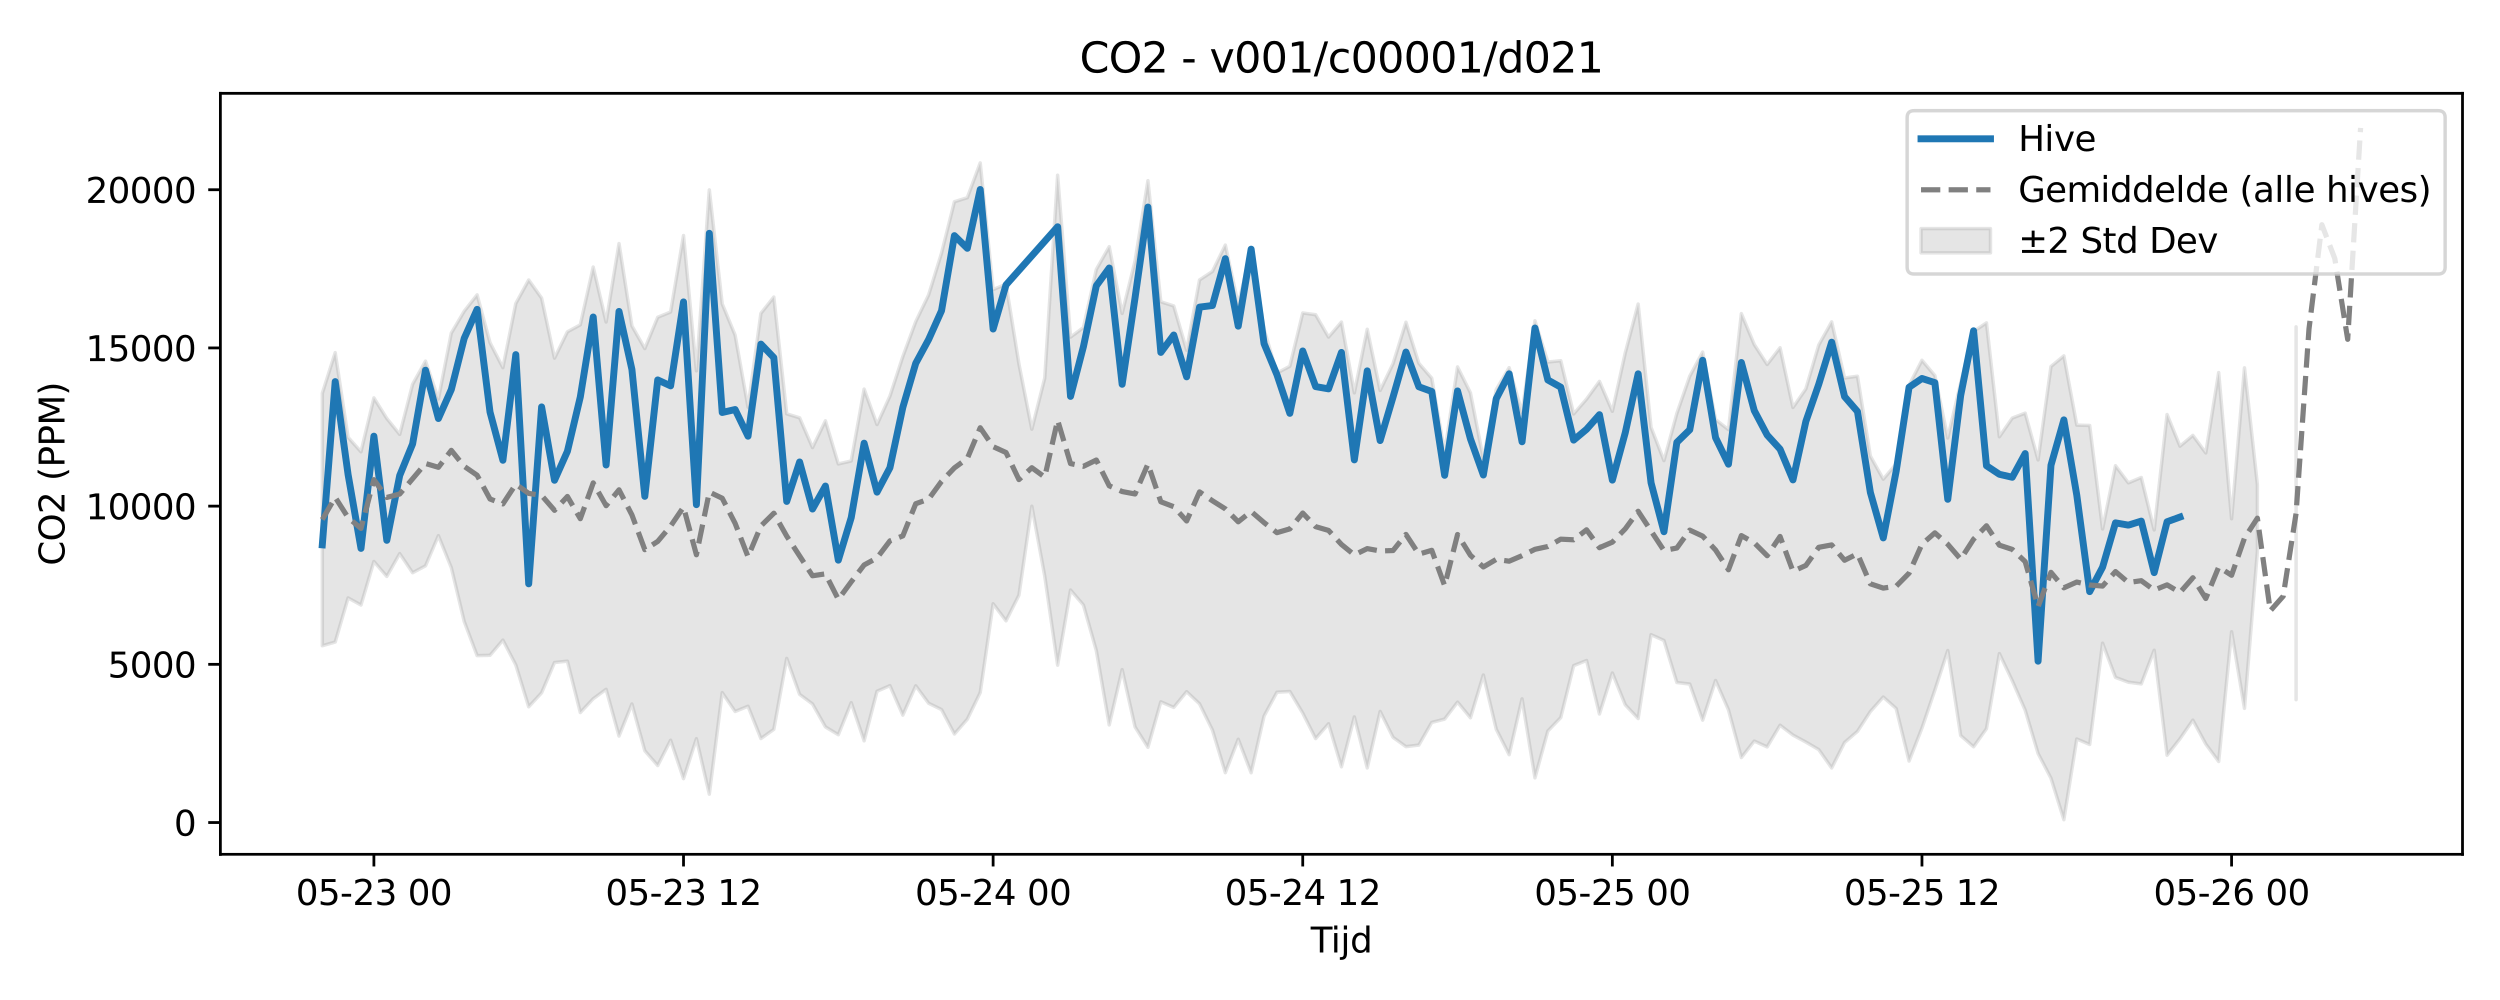 <?xml version="1.0" encoding="utf-8" standalone="no"?>
<!DOCTYPE svg PUBLIC "-//W3C//DTD SVG 1.1//EN"
  "http://www.w3.org/Graphics/SVG/1.1/DTD/svg11.dtd">
<svg xmlns:xlink="http://www.w3.org/1999/xlink" width="720pt" height="288pt" viewBox="0 0 720 288" xmlns="http://www.w3.org/2000/svg" version="1.1">
 <defs>
  <style type="text/css">*{stroke-linejoin: round; stroke-linecap: butt}</style>
 </defs>
 <g id="figure_1">
  <g id="patch_1">
   <path d="M 0 288 
L 720 288 
L 720 0 
L 0 0 
z
" style="fill: #ffffff"/>
  </g>
  <g id="axes_1">
   <g id="patch_2">
    <path d="M 63.47 246.04 
L 709.2 246.04 
L 709.2 26.88 
L 63.47 26.88 
z
" style="fill: #ffffff"/>
   </g>
   <g id="FillBetweenPolyCollection_1">
    <path d="M 92.821 113.284 
L 92.821 185.976 
L 96.537 184.907 
L 100.252 172.205 
L 103.967 174.251 
L 107.683 161.702 
L 111.398 166.018 
L 115.114 159.442 
L 118.829 164.951 
L 122.544 162.964 
L 126.26 154.268 
L 129.975 163.47 
L 133.69 178.973 
L 137.406 188.824 
L 141.121 188.732 
L 144.836 184.352 
L 148.552 191.498 
L 152.267 203.563 
L 155.983 199.53 
L 159.698 190.81 
L 163.413 190.412 
L 167.129 205.219 
L 170.844 201.252 
L 174.559 198.523 
L 178.275 211.991 
L 181.99 202.742 
L 185.705 216.217 
L 189.421 220.481 
L 193.136 213.177 
L 196.852 224.256 
L 200.567 212.742 
L 204.282 228.734 
L 207.998 199.477 
L 211.713 204.918 
L 215.428 203.395 
L 219.144 212.713 
L 222.859 210.065 
L 226.574 189.626 
L 230.29 199.987 
L 234.005 202.749 
L 237.721 209.352 
L 241.436 211.607 
L 245.151 202.367 
L 248.867 213.362 
L 252.582 199.093 
L 256.297 197.468 
L 260.013 205.966 
L 263.728 197.508 
L 267.443 202.546 
L 271.159 204.354 
L 274.874 211.397 
L 278.589 207.13 
L 282.305 199.468 
L 286.02 173.882 
L 289.736 178.801 
L 293.451 171.424 
L 297.166 145.786 
L 300.882 165.916 
L 304.597 191.576 
L 308.312 169.925 
L 312.028 174.256 
L 315.743 187.385 
L 319.458 208.782 
L 323.174 192.857 
L 326.889 209.338 
L 330.605 215.237 
L 334.32 202.114 
L 338.035 203.742 
L 341.751 199.207 
L 345.466 202.705 
L 349.181 210.257 
L 352.897 222.533 
L 356.612 212.896 
L 360.327 222.561 
L 364.043 206.239 
L 367.758 199.361 
L 371.474 199.16 
L 375.189 205.376 
L 378.904 212.719 
L 382.62 208.446 
L 386.335 220.847 
L 390.05 206.468 
L 393.766 221.174 
L 397.481 204.895 
L 401.196 212.358 
L 404.912 215.039 
L 408.627 214.578 
L 412.343 208.056 
L 416.058 207.105 
L 419.773 202.214 
L 423.489 206.723 
L 427.204 194.4 
L 430.919 210.015 
L 434.635 217.365 
L 438.35 201.261 
L 442.065 224.028 
L 445.781 210.534 
L 449.496 206.665 
L 453.212 191.703 
L 456.927 190.224 
L 460.642 205.636 
L 464.358 193.817 
L 468.073 202.981 
L 471.788 206.941 
L 475.504 182.783 
L 479.219 184.46 
L 482.934 196.57 
L 486.65 197.004 
L 490.365 207.41 
L 494.081 195.984 
L 497.796 204.434 
L 501.511 218.181 
L 505.227 213.436 
L 508.942 215.112 
L 512.657 208.865 
L 516.373 211.705 
L 520.088 213.713 
L 523.803 215.893 
L 527.519 221.18 
L 531.234 213.845 
L 534.949 210.642 
L 538.665 204.936 
L 542.38 200.749 
L 546.096 204.055 
L 549.811 219.187 
L 553.526 209.677 
L 557.242 198.749 
L 560.957 187.356 
L 564.672 211.833 
L 568.388 215.084 
L 572.103 209.865 
L 575.818 188.226 
L 579.534 196.047 
L 583.249 204.52 
L 586.965 216.99 
L 590.68 224.127 
L 594.395 236.078 
L 598.111 212.822 
L 601.826 214.42 
L 605.541 185.226 
L 609.257 195.096 
L 612.972 196.479 
L 616.687 196.967 
L 620.403 187.269 
L 624.118 217.504 
L 627.834 212.767 
L 631.549 207.404 
L 635.264 214.291 
L 638.98 219.317 
L 642.695 181.942 
L 646.41 204.012 
L 650.126 158.923 
L 650.126 139.551 
L 650.126 139.551 
L 646.41 105.922 
L 642.695 149.408 
L 638.98 107.292 
L 635.264 130.444 
L 631.549 125.386 
L 627.834 128.507 
L 624.118 119.377 
L 620.403 152.631 
L 616.687 137.509 
L 612.972 139.066 
L 609.257 134.127 
L 605.541 152.35 
L 601.826 122.53 
L 598.111 122.434 
L 594.395 102.494 
L 590.68 105.553 
L 586.965 132.459 
L 583.249 118.977 
L 579.534 120.407 
L 575.818 125.789 
L 572.103 92.98 
L 568.388 95.488 
L 564.672 110.265 
L 560.957 126.141 
L 557.242 108.172 
L 553.526 103.753 
L 549.811 110.964 
L 546.096 133.609 
L 542.38 137.999 
L 538.665 131.339 
L 534.949 108.343 
L 531.234 108.864 
L 527.519 92.689 
L 523.803 99.359 
L 520.088 111.991 
L 516.373 117.36 
L 512.657 100.143 
L 508.942 104.976 
L 505.227 99.224 
L 501.511 90.315 
L 497.796 123.754 
L 494.081 120.813 
L 490.365 101.396 
L 486.65 108.342 
L 482.934 119.082 
L 479.219 132.656 
L 475.504 123.068 
L 471.788 87.559 
L 468.073 101.635 
L 464.358 118.462 
L 460.642 109.841 
L 456.927 114.942 
L 453.212 119.218 
L 449.496 103.893 
L 445.781 104.26 
L 442.065 92.372 
L 438.35 118.801 
L 434.635 105.886 
L 430.919 112.185 
L 427.204 132.169 
L 423.489 113.144 
L 419.773 105.667 
L 416.058 130.242 
L 412.343 108.925 
L 408.627 104.621 
L 404.912 92.794 
L 401.196 104.753 
L 397.481 112.461 
L 393.766 94.824 
L 390.05 113.147 
L 386.335 92.745 
L 382.62 97.081 
L 378.904 90.638 
L 375.189 90.133 
L 371.474 105.472 
L 367.758 107.461 
L 364.043 94.774 
L 360.327 72.054 
L 356.612 87.658 
L 352.897 70.576 
L 349.181 78.18 
L 345.466 80.621 
L 341.751 100.868 
L 338.035 88.11 
L 334.32 86.909 
L 330.605 52.026 
L 326.889 75.198 
L 323.174 90.264 
L 319.458 71.038 
L 315.743 77.591 
L 312.028 94.332 
L 308.312 97.093 
L 304.597 50.459 
L 300.882 108.895 
L 297.166 123.618 
L 293.451 104.812 
L 289.736 81.849 
L 286.02 83.392 
L 282.305 46.918 
L 278.589 56.937 
L 274.874 58.093 
L 271.159 72.923 
L 267.443 84.931 
L 263.728 92.648 
L 260.013 102.707 
L 256.297 114.088 
L 252.582 122.276 
L 248.867 112.05 
L 245.151 132.762 
L 241.436 133.619 
L 237.721 121.189 
L 234.005 128.895 
L 230.29 120.33 
L 226.574 119.189 
L 222.859 85.55 
L 219.144 90.235 
L 215.428 117.279 
L 211.713 96.515 
L 207.998 87.508 
L 204.282 54.677 
L 200.567 106.804 
L 196.852 67.823 
L 193.136 89.856 
L 189.421 91.372 
L 185.705 100.394 
L 181.99 93.85 
L 178.275 70.138 
L 174.559 92.751 
L 170.844 76.898 
L 167.129 93.55 
L 163.413 95.564 
L 159.698 103.144 
L 155.983 85.85 
L 152.267 80.634 
L 148.552 87.409 
L 144.836 105.894 
L 141.121 98.69 
L 137.406 84.911 
L 133.69 89.641 
L 129.975 95.93 
L 126.26 114.899 
L 122.544 104.003 
L 118.829 110.671 
L 115.114 125.111 
L 111.398 120.511 
L 107.683 114.585 
L 103.967 130.115 
L 100.252 125.944 
L 96.537 101.548 
L 92.821 113.284 
z
" clip-path="url(#pb408923d01)" style="fill: #808080; fill-opacity: 0.2; stroke: #808080; stroke-opacity: 0.2"/>
    <path d="M 661.272 94.123 
L 661.272 201.513 
L 661.272 94.123 
L 661.272 94.123 
z
" clip-path="url(#pb408923d01)" style="fill: #808080; fill-opacity: 0.2; stroke: #808080; stroke-opacity: 0.2"/>
   </g>
   <g id="matplotlib.axis_1">
    <g id="xtick_1">
     <g id="line2d_1">
      <defs>
       <path id="m7afc6280f4" d="M 0 0 
L 0 3.5 
" style="stroke: #000000; stroke-width: 0.8"/>
      </defs>
      <g>
       <use xlink:href="#m7afc6280f4" x="107.683" y="246.04" style="stroke: #000000; stroke-width: 0.8"/>
      </g>
     </g>
     <g id="text_1">
      <!-- 05-23 00 -->
      <g transform="translate(85.202 260.638) scale(0.1 -0.1)">
       <defs>
        <path id="DejaVuSans-30" d="M 2034 4250 
Q 1547 4250 1301 3770 
Q 1056 3291 1056 2328 
Q 1056 1369 1301 889 
Q 1547 409 2034 409 
Q 2525 409 2770 889 
Q 3016 1369 3016 2328 
Q 3016 3291 2770 3770 
Q 2525 4250 2034 4250 
z
M 2034 4750 
Q 2819 4750 3233 4129 
Q 3647 3509 3647 2328 
Q 3647 1150 3233 529 
Q 2819 -91 2034 -91 
Q 1250 -91 836 529 
Q 422 1150 422 2328 
Q 422 3509 836 4129 
Q 1250 4750 2034 4750 
z
" transform="scale(0.016)"/>
        <path id="DejaVuSans-35" d="M 691 4666 
L 3169 4666 
L 3169 4134 
L 1269 4134 
L 1269 2991 
Q 1406 3038 1543 3061 
Q 1681 3084 1819 3084 
Q 2600 3084 3056 2656 
Q 3513 2228 3513 1497 
Q 3513 744 3044 326 
Q 2575 -91 1722 -91 
Q 1428 -91 1123 -41 
Q 819 9 494 109 
L 494 744 
Q 775 591 1075 516 
Q 1375 441 1709 441 
Q 2250 441 2565 725 
Q 2881 1009 2881 1497 
Q 2881 1984 2565 2268 
Q 2250 2553 1709 2553 
Q 1456 2553 1204 2497 
Q 953 2441 691 2322 
L 691 4666 
z
" transform="scale(0.016)"/>
        <path id="DejaVuSans-2d" d="M 313 2009 
L 1997 2009 
L 1997 1497 
L 313 1497 
L 313 2009 
z
" transform="scale(0.016)"/>
        <path id="DejaVuSans-32" d="M 1228 531 
L 3431 531 
L 3431 0 
L 469 0 
L 469 531 
Q 828 903 1448 1529 
Q 2069 2156 2228 2338 
Q 2531 2678 2651 2914 
Q 2772 3150 2772 3378 
Q 2772 3750 2511 3984 
Q 2250 4219 1831 4219 
Q 1534 4219 1204 4116 
Q 875 4013 500 3803 
L 500 4441 
Q 881 4594 1212 4672 
Q 1544 4750 1819 4750 
Q 2544 4750 2975 4387 
Q 3406 4025 3406 3419 
Q 3406 3131 3298 2873 
Q 3191 2616 2906 2266 
Q 2828 2175 2409 1742 
Q 1991 1309 1228 531 
z
" transform="scale(0.016)"/>
        <path id="DejaVuSans-33" d="M 2597 2516 
Q 3050 2419 3304 2112 
Q 3559 1806 3559 1356 
Q 3559 666 3084 287 
Q 2609 -91 1734 -91 
Q 1441 -91 1130 -33 
Q 819 25 488 141 
L 488 750 
Q 750 597 1062 519 
Q 1375 441 1716 441 
Q 2309 441 2620 675 
Q 2931 909 2931 1356 
Q 2931 1769 2642 2001 
Q 2353 2234 1838 2234 
L 1294 2234 
L 1294 2753 
L 1863 2753 
Q 2328 2753 2575 2939 
Q 2822 3125 2822 3475 
Q 2822 3834 2567 4026 
Q 2313 4219 1838 4219 
Q 1578 4219 1281 4162 
Q 984 4106 628 3988 
L 628 4550 
Q 988 4650 1302 4700 
Q 1616 4750 1894 4750 
Q 2613 4750 3031 4423 
Q 3450 4097 3450 3541 
Q 3450 3153 3228 2886 
Q 3006 2619 2597 2516 
z
" transform="scale(0.016)"/>
        <path id="DejaVuSans-20" transform="scale(0.016)"/>
       </defs>
       <use xlink:href="#DejaVuSans-30"/>
       <use xlink:href="#DejaVuSans-35" transform="translate(63.623 0)"/>
       <use xlink:href="#DejaVuSans-2d" transform="translate(127.246 0)"/>
       <use xlink:href="#DejaVuSans-32" transform="translate(163.33 0)"/>
       <use xlink:href="#DejaVuSans-33" transform="translate(226.953 0)"/>
       <use xlink:href="#DejaVuSans-20" transform="translate(290.576 0)"/>
       <use xlink:href="#DejaVuSans-30" transform="translate(322.363 0)"/>
       <use xlink:href="#DejaVuSans-30" transform="translate(385.986 0)"/>
      </g>
     </g>
    </g>
    <g id="xtick_2">
     <g id="line2d_2">
      <g>
       <use xlink:href="#m7afc6280f4" x="196.852" y="246.04" style="stroke: #000000; stroke-width: 0.8"/>
      </g>
     </g>
     <g id="text_2">
      <!-- 05-23 12 -->
      <g transform="translate(174.371 260.638) scale(0.1 -0.1)">
       <defs>
        <path id="DejaVuSans-31" d="M 794 531 
L 1825 531 
L 1825 4091 
L 703 3866 
L 703 4441 
L 1819 4666 
L 2450 4666 
L 2450 531 
L 3481 531 
L 3481 0 
L 794 0 
L 794 531 
z
" transform="scale(0.016)"/>
       </defs>
       <use xlink:href="#DejaVuSans-30"/>
       <use xlink:href="#DejaVuSans-35" transform="translate(63.623 0)"/>
       <use xlink:href="#DejaVuSans-2d" transform="translate(127.246 0)"/>
       <use xlink:href="#DejaVuSans-32" transform="translate(163.33 0)"/>
       <use xlink:href="#DejaVuSans-33" transform="translate(226.953 0)"/>
       <use xlink:href="#DejaVuSans-20" transform="translate(290.576 0)"/>
       <use xlink:href="#DejaVuSans-31" transform="translate(322.363 0)"/>
       <use xlink:href="#DejaVuSans-32" transform="translate(385.986 0)"/>
      </g>
     </g>
    </g>
    <g id="xtick_3">
     <g id="line2d_3">
      <g>
       <use xlink:href="#m7afc6280f4" x="286.02" y="246.04" style="stroke: #000000; stroke-width: 0.8"/>
      </g>
     </g>
     <g id="text_3">
      <!-- 05-24 00 -->
      <g transform="translate(263.54 260.638) scale(0.1 -0.1)">
       <defs>
        <path id="DejaVuSans-34" d="M 2419 4116 
L 825 1625 
L 2419 1625 
L 2419 4116 
z
M 2253 4666 
L 3047 4666 
L 3047 1625 
L 3713 1625 
L 3713 1100 
L 3047 1100 
L 3047 0 
L 2419 0 
L 2419 1100 
L 313 1100 
L 313 1709 
L 2253 4666 
z
" transform="scale(0.016)"/>
       </defs>
       <use xlink:href="#DejaVuSans-30"/>
       <use xlink:href="#DejaVuSans-35" transform="translate(63.623 0)"/>
       <use xlink:href="#DejaVuSans-2d" transform="translate(127.246 0)"/>
       <use xlink:href="#DejaVuSans-32" transform="translate(163.33 0)"/>
       <use xlink:href="#DejaVuSans-34" transform="translate(226.953 0)"/>
       <use xlink:href="#DejaVuSans-20" transform="translate(290.576 0)"/>
       <use xlink:href="#DejaVuSans-30" transform="translate(322.363 0)"/>
       <use xlink:href="#DejaVuSans-30" transform="translate(385.986 0)"/>
      </g>
     </g>
    </g>
    <g id="xtick_4">
     <g id="line2d_4">
      <g>
       <use xlink:href="#m7afc6280f4" x="375.189" y="246.04" style="stroke: #000000; stroke-width: 0.8"/>
      </g>
     </g>
     <g id="text_4">
      <!-- 05-24 12 -->
      <g transform="translate(352.708 260.638) scale(0.1 -0.1)">
       <use xlink:href="#DejaVuSans-30"/>
       <use xlink:href="#DejaVuSans-35" transform="translate(63.623 0)"/>
       <use xlink:href="#DejaVuSans-2d" transform="translate(127.246 0)"/>
       <use xlink:href="#DejaVuSans-32" transform="translate(163.33 0)"/>
       <use xlink:href="#DejaVuSans-34" transform="translate(226.953 0)"/>
       <use xlink:href="#DejaVuSans-20" transform="translate(290.576 0)"/>
       <use xlink:href="#DejaVuSans-31" transform="translate(322.363 0)"/>
       <use xlink:href="#DejaVuSans-32" transform="translate(385.986 0)"/>
      </g>
     </g>
    </g>
    <g id="xtick_5">
     <g id="line2d_5">
      <g>
       <use xlink:href="#m7afc6280f4" x="464.358" y="246.04" style="stroke: #000000; stroke-width: 0.8"/>
      </g>
     </g>
     <g id="text_5">
      <!-- 05-25 00 -->
      <g transform="translate(441.877 260.638) scale(0.1 -0.1)">
       <use xlink:href="#DejaVuSans-30"/>
       <use xlink:href="#DejaVuSans-35" transform="translate(63.623 0)"/>
       <use xlink:href="#DejaVuSans-2d" transform="translate(127.246 0)"/>
       <use xlink:href="#DejaVuSans-32" transform="translate(163.33 0)"/>
       <use xlink:href="#DejaVuSans-35" transform="translate(226.953 0)"/>
       <use xlink:href="#DejaVuSans-20" transform="translate(290.576 0)"/>
       <use xlink:href="#DejaVuSans-30" transform="translate(322.363 0)"/>
       <use xlink:href="#DejaVuSans-30" transform="translate(385.986 0)"/>
      </g>
     </g>
    </g>
    <g id="xtick_6">
     <g id="line2d_6">
      <g>
       <use xlink:href="#m7afc6280f4" x="553.526" y="246.04" style="stroke: #000000; stroke-width: 0.8"/>
      </g>
     </g>
     <g id="text_6">
      <!-- 05-25 12 -->
      <g transform="translate(531.046 260.638) scale(0.1 -0.1)">
       <use xlink:href="#DejaVuSans-30"/>
       <use xlink:href="#DejaVuSans-35" transform="translate(63.623 0)"/>
       <use xlink:href="#DejaVuSans-2d" transform="translate(127.246 0)"/>
       <use xlink:href="#DejaVuSans-32" transform="translate(163.33 0)"/>
       <use xlink:href="#DejaVuSans-35" transform="translate(226.953 0)"/>
       <use xlink:href="#DejaVuSans-20" transform="translate(290.576 0)"/>
       <use xlink:href="#DejaVuSans-31" transform="translate(322.363 0)"/>
       <use xlink:href="#DejaVuSans-32" transform="translate(385.986 0)"/>
      </g>
     </g>
    </g>
    <g id="xtick_7">
     <g id="line2d_7">
      <g>
       <use xlink:href="#m7afc6280f4" x="642.695" y="246.04" style="stroke: #000000; stroke-width: 0.8"/>
      </g>
     </g>
     <g id="text_7">
      <!-- 05-26 00 -->
      <g transform="translate(620.215 260.638) scale(0.1 -0.1)">
       <defs>
        <path id="DejaVuSans-36" d="M 2113 2584 
Q 1688 2584 1439 2293 
Q 1191 2003 1191 1497 
Q 1191 994 1439 701 
Q 1688 409 2113 409 
Q 2538 409 2786 701 
Q 3034 994 3034 1497 
Q 3034 2003 2786 2293 
Q 2538 2584 2113 2584 
z
M 3366 4563 
L 3366 3988 
Q 3128 4100 2886 4159 
Q 2644 4219 2406 4219 
Q 1781 4219 1451 3797 
Q 1122 3375 1075 2522 
Q 1259 2794 1537 2939 
Q 1816 3084 2150 3084 
Q 2853 3084 3261 2657 
Q 3669 2231 3669 1497 
Q 3669 778 3244 343 
Q 2819 -91 2113 -91 
Q 1303 -91 875 529 
Q 447 1150 447 2328 
Q 447 3434 972 4092 
Q 1497 4750 2381 4750 
Q 2619 4750 2861 4703 
Q 3103 4656 3366 4563 
z
" transform="scale(0.016)"/>
       </defs>
       <use xlink:href="#DejaVuSans-30"/>
       <use xlink:href="#DejaVuSans-35" transform="translate(63.623 0)"/>
       <use xlink:href="#DejaVuSans-2d" transform="translate(127.246 0)"/>
       <use xlink:href="#DejaVuSans-32" transform="translate(163.33 0)"/>
       <use xlink:href="#DejaVuSans-36" transform="translate(226.953 0)"/>
       <use xlink:href="#DejaVuSans-20" transform="translate(290.576 0)"/>
       <use xlink:href="#DejaVuSans-30" transform="translate(322.363 0)"/>
       <use xlink:href="#DejaVuSans-30" transform="translate(385.986 0)"/>
      </g>
     </g>
    </g>
    <g id="text_8">
     <!-- Tijd -->
     <g transform="translate(377.485 274.317) scale(0.1 -0.1)">
      <defs>
       <path id="DejaVuSans-54" d="M -19 4666 
L 3928 4666 
L 3928 4134 
L 2272 4134 
L 2272 0 
L 1638 0 
L 1638 4134 
L -19 4134 
L -19 4666 
z
" transform="scale(0.016)"/>
       <path id="DejaVuSans-69" d="M 603 3500 
L 1178 3500 
L 1178 0 
L 603 0 
L 603 3500 
z
M 603 4863 
L 1178 4863 
L 1178 4134 
L 603 4134 
L 603 4863 
z
" transform="scale(0.016)"/>
       <path id="DejaVuSans-6a" d="M 603 3500 
L 1178 3500 
L 1178 -63 
Q 1178 -731 923 -1031 
Q 669 -1331 103 -1331 
L -116 -1331 
L -116 -844 
L 38 -844 
Q 366 -844 484 -692 
Q 603 -541 603 -63 
L 603 3500 
z
M 603 4863 
L 1178 4863 
L 1178 4134 
L 603 4134 
L 603 4863 
z
" transform="scale(0.016)"/>
       <path id="DejaVuSans-64" d="M 2906 2969 
L 2906 4863 
L 3481 4863 
L 3481 0 
L 2906 0 
L 2906 525 
Q 2725 213 2448 61 
Q 2172 -91 1784 -91 
Q 1150 -91 751 415 
Q 353 922 353 1747 
Q 353 2572 751 3078 
Q 1150 3584 1784 3584 
Q 2172 3584 2448 3432 
Q 2725 3281 2906 2969 
z
M 947 1747 
Q 947 1113 1208 752 
Q 1469 391 1925 391 
Q 2381 391 2643 752 
Q 2906 1113 2906 1747 
Q 2906 2381 2643 2742 
Q 2381 3103 1925 3103 
Q 1469 3103 1208 2742 
Q 947 2381 947 1747 
z
" transform="scale(0.016)"/>
      </defs>
      <use xlink:href="#DejaVuSans-54"/>
      <use xlink:href="#DejaVuSans-69" transform="translate(57.959 0)"/>
      <use xlink:href="#DejaVuSans-6a" transform="translate(85.742 0)"/>
      <use xlink:href="#DejaVuSans-64" transform="translate(113.525 0)"/>
     </g>
    </g>
   </g>
   <g id="matplotlib.axis_2">
    <g id="ytick_1">
     <g id="line2d_8">
      <defs>
       <path id="ma84e98d707" d="M 0 0 
L -3.5 0 
" style="stroke: #000000; stroke-width: 0.8"/>
      </defs>
      <g>
       <use xlink:href="#ma84e98d707" x="63.47" y="236.887" style="stroke: #000000; stroke-width: 0.8"/>
      </g>
     </g>
     <g id="text_9">
      <!-- 0 -->
      <g transform="translate(50.108 240.686) scale(0.1 -0.1)">
       <use xlink:href="#DejaVuSans-30"/>
      </g>
     </g>
    </g>
    <g id="ytick_2">
     <g id="line2d_9">
      <g>
       <use xlink:href="#ma84e98d707" x="63.47" y="191.327" style="stroke: #000000; stroke-width: 0.8"/>
      </g>
     </g>
     <g id="text_10">
      <!-- 5000 -->
      <g transform="translate(31.02 195.126) scale(0.1 -0.1)">
       <use xlink:href="#DejaVuSans-35"/>
       <use xlink:href="#DejaVuSans-30" transform="translate(63.623 0)"/>
       <use xlink:href="#DejaVuSans-30" transform="translate(127.246 0)"/>
       <use xlink:href="#DejaVuSans-30" transform="translate(190.869 0)"/>
      </g>
     </g>
    </g>
    <g id="ytick_3">
     <g id="line2d_10">
      <g>
       <use xlink:href="#ma84e98d707" x="63.47" y="145.767" style="stroke: #000000; stroke-width: 0.8"/>
      </g>
     </g>
     <g id="text_11">
      <!-- 10000 -->
      <g transform="translate(24.657 149.566) scale(0.1 -0.1)">
       <use xlink:href="#DejaVuSans-31"/>
       <use xlink:href="#DejaVuSans-30" transform="translate(63.623 0)"/>
       <use xlink:href="#DejaVuSans-30" transform="translate(127.246 0)"/>
       <use xlink:href="#DejaVuSans-30" transform="translate(190.869 0)"/>
       <use xlink:href="#DejaVuSans-30" transform="translate(254.492 0)"/>
      </g>
     </g>
    </g>
    <g id="ytick_4">
     <g id="line2d_11">
      <g>
       <use xlink:href="#ma84e98d707" x="63.47" y="100.207" style="stroke: #000000; stroke-width: 0.8"/>
      </g>
     </g>
     <g id="text_12">
      <!-- 15000 -->
      <g transform="translate(24.657 104.006) scale(0.1 -0.1)">
       <use xlink:href="#DejaVuSans-31"/>
       <use xlink:href="#DejaVuSans-35" transform="translate(63.623 0)"/>
       <use xlink:href="#DejaVuSans-30" transform="translate(127.246 0)"/>
       <use xlink:href="#DejaVuSans-30" transform="translate(190.869 0)"/>
       <use xlink:href="#DejaVuSans-30" transform="translate(254.492 0)"/>
      </g>
     </g>
    </g>
    <g id="ytick_5">
     <g id="line2d_12">
      <g>
       <use xlink:href="#ma84e98d707" x="63.47" y="54.647" style="stroke: #000000; stroke-width: 0.8"/>
      </g>
     </g>
     <g id="text_13">
      <!-- 20000 -->
      <g transform="translate(24.657 58.446) scale(0.1 -0.1)">
       <use xlink:href="#DejaVuSans-32"/>
       <use xlink:href="#DejaVuSans-30" transform="translate(63.623 0)"/>
       <use xlink:href="#DejaVuSans-30" transform="translate(127.246 0)"/>
       <use xlink:href="#DejaVuSans-30" transform="translate(190.869 0)"/>
       <use xlink:href="#DejaVuSans-30" transform="translate(254.492 0)"/>
      </g>
     </g>
    </g>
    <g id="text_14">
     <!-- CO2 (PPM) -->
     <g transform="translate(18.578 162.903) rotate(-90) scale(0.1 -0.1)">
      <defs>
       <path id="DejaVuSans-43" d="M 4122 4306 
L 4122 3641 
Q 3803 3938 3442 4084 
Q 3081 4231 2675 4231 
Q 1875 4231 1450 3742 
Q 1025 3253 1025 2328 
Q 1025 1406 1450 917 
Q 1875 428 2675 428 
Q 3081 428 3442 575 
Q 3803 722 4122 1019 
L 4122 359 
Q 3791 134 3420 21 
Q 3050 -91 2638 -91 
Q 1578 -91 968 557 
Q 359 1206 359 2328 
Q 359 3453 968 4101 
Q 1578 4750 2638 4750 
Q 3056 4750 3426 4639 
Q 3797 4528 4122 4306 
z
" transform="scale(0.016)"/>
       <path id="DejaVuSans-4f" d="M 2522 4238 
Q 1834 4238 1429 3725 
Q 1025 3213 1025 2328 
Q 1025 1447 1429 934 
Q 1834 422 2522 422 
Q 3209 422 3611 934 
Q 4013 1447 4013 2328 
Q 4013 3213 3611 3725 
Q 3209 4238 2522 4238 
z
M 2522 4750 
Q 3503 4750 4090 4092 
Q 4678 3434 4678 2328 
Q 4678 1225 4090 567 
Q 3503 -91 2522 -91 
Q 1538 -91 948 565 
Q 359 1222 359 2328 
Q 359 3434 948 4092 
Q 1538 4750 2522 4750 
z
" transform="scale(0.016)"/>
       <path id="DejaVuSans-28" d="M 1984 4856 
Q 1566 4138 1362 3434 
Q 1159 2731 1159 2009 
Q 1159 1288 1364 580 
Q 1569 -128 1984 -844 
L 1484 -844 
Q 1016 -109 783 600 
Q 550 1309 550 2009 
Q 550 2706 781 3412 
Q 1013 4119 1484 4856 
L 1984 4856 
z
" transform="scale(0.016)"/>
       <path id="DejaVuSans-50" d="M 1259 4147 
L 1259 2394 
L 2053 2394 
Q 2494 2394 2734 2622 
Q 2975 2850 2975 3272 
Q 2975 3691 2734 3919 
Q 2494 4147 2053 4147 
L 1259 4147 
z
M 628 4666 
L 2053 4666 
Q 2838 4666 3239 4311 
Q 3641 3956 3641 3272 
Q 3641 2581 3239 2228 
Q 2838 1875 2053 1875 
L 1259 1875 
L 1259 0 
L 628 0 
L 628 4666 
z
" transform="scale(0.016)"/>
       <path id="DejaVuSans-4d" d="M 628 4666 
L 1569 4666 
L 2759 1491 
L 3956 4666 
L 4897 4666 
L 4897 0 
L 4281 0 
L 4281 4097 
L 3078 897 
L 2444 897 
L 1241 4097 
L 1241 0 
L 628 0 
L 628 4666 
z
" transform="scale(0.016)"/>
       <path id="DejaVuSans-29" d="M 513 4856 
L 1013 4856 
Q 1481 4119 1714 3412 
Q 1947 2706 1947 2009 
Q 1947 1309 1714 600 
Q 1481 -109 1013 -844 
L 513 -844 
Q 928 -128 1133 580 
Q 1338 1288 1338 2009 
Q 1338 2731 1133 3434 
Q 928 4138 513 4856 
z
" transform="scale(0.016)"/>
      </defs>
      <use xlink:href="#DejaVuSans-43"/>
      <use xlink:href="#DejaVuSans-4f" transform="translate(69.824 0)"/>
      <use xlink:href="#DejaVuSans-32" transform="translate(148.535 0)"/>
      <use xlink:href="#DejaVuSans-20" transform="translate(212.158 0)"/>
      <use xlink:href="#DejaVuSans-28" transform="translate(243.945 0)"/>
      <use xlink:href="#DejaVuSans-50" transform="translate(282.959 0)"/>
      <use xlink:href="#DejaVuSans-50" transform="translate(343.262 0)"/>
      <use xlink:href="#DejaVuSans-4d" transform="translate(403.564 0)"/>
      <use xlink:href="#DejaVuSans-29" transform="translate(489.844 0)"/>
     </g>
    </g>
   </g>
   <g id="line2d_13">
    <path d="M 92.821 156.915 
L 96.537 109.905 
L 100.252 136.691 
L 103.967 157.934 
L 107.683 125.623 
L 111.398 155.611 
L 115.114 136.946 
L 118.829 127.853 
L 122.544 106.613 
L 126.26 120.531 
L 129.975 112.192 
L 133.69 97.449 
L 137.406 89.096 
L 141.121 118.659 
L 144.836 132.557 
L 148.552 102.132 
L 152.267 168.137 
L 155.983 117.196 
L 159.698 138.316 
L 163.413 129.976 
L 167.129 114.321 
L 170.844 91.304 
L 174.559 133.915 
L 178.275 89.695 
L 181.99 106.403 
L 185.705 142.947 
L 189.421 109.422 
L 193.136 111.128 
L 196.852 86.955 
L 200.567 145.339 
L 204.282 67.194 
L 207.998 118.795 
L 211.713 117.948 
L 215.428 125.623 
L 219.144 99.107 
L 222.859 102.989 
L 226.574 144.409 
L 230.29 133.05 
L 234.005 146.601 
L 237.721 139.985 
L 241.436 161.326 
L 245.151 149.079 
L 248.867 127.64 
L 252.582 141.737 
L 256.297 134.709 
L 260.013 117.322 
L 263.728 104.641 
L 267.443 97.78 
L 271.159 89.491 
L 274.874 67.865 
L 278.589 71.51 
L 282.305 54.577 
L 286.02 94.758 
L 289.736 82.047 
L 304.597 65.311 
L 308.312 114.157 
L 312.028 99.824 
L 315.743 82.302 
L 319.458 77.19 
L 323.174 110.672 
L 326.889 85.792 
L 330.605 59.64 
L 334.32 101.492 
L 338.035 96.486 
L 341.751 108.526 
L 345.466 88.452 
L 349.181 87.988 
L 352.897 74.502 
L 356.612 93.932 
L 360.327 71.764 
L 364.043 98.968 
L 367.758 107.916 
L 371.474 119.041 
L 375.189 101.082 
L 378.904 111.342 
L 382.62 111.989 
L 386.335 101.501 
L 390.05 132.441 
L 393.766 106.813 
L 397.481 126.881 
L 401.196 114.344 
L 404.912 101.396 
L 408.627 111.387 
L 412.343 112.745 
L 416.058 136.889 
L 419.773 112.596 
L 423.489 126.395 
L 427.204 136.798 
L 430.919 114.829 
L 434.635 107.665 
L 438.35 127.227 
L 442.065 94.475 
L 445.781 109.431 
L 449.496 111.51 
L 453.212 126.75 
L 456.927 123.637 
L 460.642 119.43 
L 464.358 138.271 
L 468.073 124.633 
L 471.788 107.663 
L 475.504 139.036 
L 479.219 153.135 
L 482.934 127.394 
L 486.65 123.77 
L 490.365 103.764 
L 494.081 126.045 
L 497.796 133.684 
L 501.511 104.404 
L 505.227 118.252 
L 508.942 125.295 
L 512.657 129.356 
L 516.373 138.208 
L 520.088 121.365 
L 523.803 110.663 
L 527.519 98.553 
L 531.234 114.23 
L 534.949 118.513 
L 538.665 141.818 
L 542.38 154.911 
L 546.096 135.707 
L 549.811 111.533 
L 553.526 109 
L 557.242 110.203 
L 560.957 143.796 
L 564.672 113.899 
L 568.388 95.268 
L 572.103 134.131 
L 575.818 136.594 
L 579.534 137.454 
L 583.249 130.632 
L 586.965 190.416 
L 590.68 133.99 
L 594.395 120.928 
L 598.111 142.596 
L 601.826 170.388 
L 605.541 163.344 
L 609.257 150.587 
L 612.972 151.237 
L 616.687 150.08 
L 620.403 164.914 
L 624.118 150.265 
L 627.834 148.911 
L 627.834 148.911 
" clip-path="url(#pb408923d01)" style="fill: none; stroke: #1f77b4; stroke-width: 2; stroke-linecap: square"/>
   </g>
   <g id="line2d_14">
    <path d="M 92.821 149.63 
L 96.537 143.227 
L 100.252 149.075 
L 103.967 152.183 
L 107.683 138.144 
L 111.398 143.265 
L 115.114 142.276 
L 122.544 133.483 
L 126.26 134.584 
L 129.975 129.7 
L 133.69 134.307 
L 137.406 136.867 
L 141.121 143.711 
L 144.836 145.123 
L 148.552 139.453 
L 152.267 142.099 
L 155.983 142.69 
L 159.698 146.977 
L 163.413 142.988 
L 167.129 149.384 
L 170.844 139.075 
L 174.559 145.637 
L 178.275 141.065 
L 181.99 148.296 
L 185.705 158.305 
L 189.421 155.927 
L 193.136 151.517 
L 196.852 146.04 
L 200.567 159.773 
L 204.282 141.706 
L 207.998 143.492 
L 211.713 150.716 
L 215.428 160.337 
L 219.144 151.474 
L 222.859 147.807 
L 226.574 154.407 
L 234.005 165.822 
L 237.721 165.27 
L 241.436 172.613 
L 245.151 167.564 
L 248.867 162.706 
L 252.582 160.684 
L 256.297 155.778 
L 260.013 154.336 
L 263.728 145.078 
L 267.443 143.739 
L 271.159 138.639 
L 274.874 134.745 
L 278.589 132.034 
L 282.305 123.193 
L 286.02 128.637 
L 289.736 130.325 
L 293.451 138.118 
L 297.166 134.702 
L 300.882 137.406 
L 304.597 121.017 
L 308.312 133.509 
L 312.028 134.294 
L 315.743 132.488 
L 319.458 139.91 
L 323.174 141.56 
L 326.889 142.268 
L 330.605 133.631 
L 334.32 144.511 
L 338.035 145.926 
L 341.751 150.037 
L 345.466 141.663 
L 349.181 144.219 
L 352.897 146.555 
L 356.612 150.277 
L 360.327 147.308 
L 364.043 150.506 
L 367.758 153.411 
L 371.474 152.316 
L 375.189 147.755 
L 378.904 151.679 
L 382.62 152.763 
L 386.335 156.796 
L 390.05 159.807 
L 393.766 157.999 
L 397.481 158.678 
L 401.196 158.555 
L 404.912 153.917 
L 408.627 159.599 
L 412.343 158.491 
L 416.058 168.673 
L 419.773 153.941 
L 423.489 159.934 
L 427.204 163.284 
L 430.919 161.1 
L 434.635 161.626 
L 438.35 160.031 
L 442.065 158.2 
L 445.781 157.397 
L 449.496 155.279 
L 453.212 155.461 
L 456.927 152.583 
L 460.642 157.739 
L 464.358 156.139 
L 468.073 152.308 
L 471.788 147.25 
L 479.219 158.558 
L 482.934 157.826 
L 486.65 152.673 
L 490.365 154.403 
L 494.081 158.399 
L 497.796 164.094 
L 501.511 154.248 
L 505.227 156.33 
L 508.942 160.044 
L 512.657 154.504 
L 516.373 164.532 
L 520.088 162.852 
L 523.803 157.626 
L 527.519 156.934 
L 531.234 161.355 
L 534.949 159.492 
L 538.665 168.138 
L 542.38 169.374 
L 546.096 168.832 
L 549.811 165.075 
L 553.526 156.715 
L 557.242 153.46 
L 560.957 156.748 
L 564.672 161.049 
L 568.388 155.286 
L 572.103 151.423 
L 575.818 157.008 
L 579.534 158.227 
L 583.249 161.749 
L 586.965 174.725 
L 590.68 164.84 
L 594.395 169.286 
L 598.111 167.628 
L 601.826 168.475 
L 605.541 168.788 
L 609.257 164.612 
L 612.972 167.772 
L 616.687 167.238 
L 620.403 169.95 
L 624.118 168.441 
L 627.834 170.637 
L 631.549 166.395 
L 635.264 172.368 
L 638.98 163.304 
L 642.695 165.675 
L 646.41 154.967 
L 650.126 149.237 
L 653.841 175.915 
L 657.556 171.718 
L 661.272 147.818 
L 664.987 94.762 
L 668.703 64.725 
L 672.418 74.452 
L 676.133 97.719 
L 679.849 36.842 
L 679.849 36.842 
" clip-path="url(#pb408923d01)" style="fill: none; stroke-dasharray: 5.55,2.4; stroke-dashoffset: 0; stroke: #808080; stroke-width: 1.5"/>
   </g>
   <g id="patch_3">
    <path d="M 63.47 246.04 
L 63.47 26.88 
" style="fill: none; stroke: #000000; stroke-width: 0.8; stroke-linejoin: miter; stroke-linecap: square"/>
   </g>
   <g id="patch_4">
    <path d="M 709.2 246.04 
L 709.2 26.88 
" style="fill: none; stroke: #000000; stroke-width: 0.8; stroke-linejoin: miter; stroke-linecap: square"/>
   </g>
   <g id="patch_5">
    <path d="M 63.47 246.04 
L 709.2 246.04 
" style="fill: none; stroke: #000000; stroke-width: 0.8; stroke-linejoin: miter; stroke-linecap: square"/>
   </g>
   <g id="patch_6">
    <path d="M 63.47 26.88 
L 709.2 26.88 
" style="fill: none; stroke: #000000; stroke-width: 0.8; stroke-linejoin: miter; stroke-linecap: square"/>
   </g>
   <g id="text_15">
    <!-- CO2 - v001/c00001/d021 -->
    <g transform="translate(310.932 20.88) scale(0.12 -0.12)">
     <defs>
      <path id="DejaVuSans-76" d="M 191 3500 
L 800 3500 
L 1894 563 
L 2988 3500 
L 3597 3500 
L 2284 0 
L 1503 0 
L 191 3500 
z
" transform="scale(0.016)"/>
      <path id="DejaVuSans-2f" d="M 1625 4666 
L 2156 4666 
L 531 -594 
L 0 -594 
L 1625 4666 
z
" transform="scale(0.016)"/>
      <path id="DejaVuSans-63" d="M 3122 3366 
L 3122 2828 
Q 2878 2963 2633 3030 
Q 2388 3097 2138 3097 
Q 1578 3097 1268 2742 
Q 959 2388 959 1747 
Q 959 1106 1268 751 
Q 1578 397 2138 397 
Q 2388 397 2633 464 
Q 2878 531 3122 666 
L 3122 134 
Q 2881 22 2623 -34 
Q 2366 -91 2075 -91 
Q 1284 -91 818 406 
Q 353 903 353 1747 
Q 353 2603 823 3093 
Q 1294 3584 2113 3584 
Q 2378 3584 2631 3529 
Q 2884 3475 3122 3366 
z
" transform="scale(0.016)"/>
     </defs>
     <use xlink:href="#DejaVuSans-43"/>
     <use xlink:href="#DejaVuSans-4f" transform="translate(69.824 0)"/>
     <use xlink:href="#DejaVuSans-32" transform="translate(148.535 0)"/>
     <use xlink:href="#DejaVuSans-20" transform="translate(212.158 0)"/>
     <use xlink:href="#DejaVuSans-2d" transform="translate(243.945 0)"/>
     <use xlink:href="#DejaVuSans-20" transform="translate(280.029 0)"/>
     <use xlink:href="#DejaVuSans-76" transform="translate(311.816 0)"/>
     <use xlink:href="#DejaVuSans-30" transform="translate(370.996 0)"/>
     <use xlink:href="#DejaVuSans-30" transform="translate(434.619 0)"/>
     <use xlink:href="#DejaVuSans-31" transform="translate(498.242 0)"/>
     <use xlink:href="#DejaVuSans-2f" transform="translate(561.865 0)"/>
     <use xlink:href="#DejaVuSans-63" transform="translate(595.557 0)"/>
     <use xlink:href="#DejaVuSans-30" transform="translate(650.537 0)"/>
     <use xlink:href="#DejaVuSans-30" transform="translate(714.16 0)"/>
     <use xlink:href="#DejaVuSans-30" transform="translate(777.783 0)"/>
     <use xlink:href="#DejaVuSans-30" transform="translate(841.406 0)"/>
     <use xlink:href="#DejaVuSans-31" transform="translate(905.029 0)"/>
     <use xlink:href="#DejaVuSans-2f" transform="translate(968.652 0)"/>
     <use xlink:href="#DejaVuSans-64" transform="translate(1002.344 0)"/>
     <use xlink:href="#DejaVuSans-30" transform="translate(1065.82 0)"/>
     <use xlink:href="#DejaVuSans-32" transform="translate(1129.443 0)"/>
     <use xlink:href="#DejaVuSans-31" transform="translate(1193.066 0)"/>
    </g>
   </g>
   <g id="legend_1">
    <g id="patch_7">
     <path d="M 551.256 78.914 
L 702.2 78.914 
Q 704.2 78.914 704.2 76.914 
L 704.2 33.88 
Q 704.2 31.88 702.2 31.88 
L 551.256 31.88 
Q 549.256 31.88 549.256 33.88 
L 549.256 76.914 
Q 549.256 78.914 551.256 78.914 
z
" style="fill: #ffffff; opacity: 0.8; stroke: #cccccc; stroke-linejoin: miter"/>
    </g>
    <g id="line2d_15">
     <path d="M 553.256 39.978 
L 563.256 39.978 
L 573.256 39.978 
" style="fill: none; stroke: #1f77b4; stroke-width: 2; stroke-linecap: square"/>
    </g>
    <g id="text_16">
     <!-- Hive -->
     <g transform="translate(581.256 43.478) scale(0.1 -0.1)">
      <defs>
       <path id="DejaVuSans-48" d="M 628 4666 
L 1259 4666 
L 1259 2753 
L 3553 2753 
L 3553 4666 
L 4184 4666 
L 4184 0 
L 3553 0 
L 3553 2222 
L 1259 2222 
L 1259 0 
L 628 0 
L 628 4666 
z
" transform="scale(0.016)"/>
       <path id="DejaVuSans-65" d="M 3597 1894 
L 3597 1613 
L 953 1613 
Q 991 1019 1311 708 
Q 1631 397 2203 397 
Q 2534 397 2845 478 
Q 3156 559 3463 722 
L 3463 178 
Q 3153 47 2828 -22 
Q 2503 -91 2169 -91 
Q 1331 -91 842 396 
Q 353 884 353 1716 
Q 353 2575 817 3079 
Q 1281 3584 2069 3584 
Q 2775 3584 3186 3129 
Q 3597 2675 3597 1894 
z
M 3022 2063 
Q 3016 2534 2758 2815 
Q 2500 3097 2075 3097 
Q 1594 3097 1305 2825 
Q 1016 2553 972 2059 
L 3022 2063 
z
" transform="scale(0.016)"/>
      </defs>
      <use xlink:href="#DejaVuSans-48"/>
      <use xlink:href="#DejaVuSans-69" transform="translate(75.195 0)"/>
      <use xlink:href="#DejaVuSans-76" transform="translate(102.979 0)"/>
      <use xlink:href="#DejaVuSans-65" transform="translate(162.158 0)"/>
     </g>
    </g>
    <g id="line2d_16">
     <path d="M 553.256 54.657 
L 563.256 54.657 
L 573.256 54.657 
" style="fill: none; stroke-dasharray: 5.55,2.4; stroke-dashoffset: 0; stroke: #808080; stroke-width: 1.5"/>
    </g>
    <g id="text_17">
     <!-- Gemiddelde (alle hives) -->
     <g transform="translate(581.256 58.157) scale(0.1 -0.1)">
      <defs>
       <path id="DejaVuSans-47" d="M 3809 666 
L 3809 1919 
L 2778 1919 
L 2778 2438 
L 4434 2438 
L 4434 434 
Q 4069 175 3628 42 
Q 3188 -91 2688 -91 
Q 1594 -91 976 548 
Q 359 1188 359 2328 
Q 359 3472 976 4111 
Q 1594 4750 2688 4750 
Q 3144 4750 3555 4637 
Q 3966 4525 4313 4306 
L 4313 3634 
Q 3963 3931 3569 4081 
Q 3175 4231 2741 4231 
Q 1884 4231 1454 3753 
Q 1025 3275 1025 2328 
Q 1025 1384 1454 906 
Q 1884 428 2741 428 
Q 3075 428 3337 486 
Q 3600 544 3809 666 
z
" transform="scale(0.016)"/>
       <path id="DejaVuSans-6d" d="M 3328 2828 
Q 3544 3216 3844 3400 
Q 4144 3584 4550 3584 
Q 5097 3584 5394 3201 
Q 5691 2819 5691 2113 
L 5691 0 
L 5113 0 
L 5113 2094 
Q 5113 2597 4934 2840 
Q 4756 3084 4391 3084 
Q 3944 3084 3684 2787 
Q 3425 2491 3425 1978 
L 3425 0 
L 2847 0 
L 2847 2094 
Q 2847 2600 2669 2842 
Q 2491 3084 2119 3084 
Q 1678 3084 1418 2786 
Q 1159 2488 1159 1978 
L 1159 0 
L 581 0 
L 581 3500 
L 1159 3500 
L 1159 2956 
Q 1356 3278 1631 3431 
Q 1906 3584 2284 3584 
Q 2666 3584 2933 3390 
Q 3200 3197 3328 2828 
z
" transform="scale(0.016)"/>
       <path id="DejaVuSans-6c" d="M 603 4863 
L 1178 4863 
L 1178 0 
L 603 0 
L 603 4863 
z
" transform="scale(0.016)"/>
       <path id="DejaVuSans-61" d="M 2194 1759 
Q 1497 1759 1228 1600 
Q 959 1441 959 1056 
Q 959 750 1161 570 
Q 1363 391 1709 391 
Q 2188 391 2477 730 
Q 2766 1069 2766 1631 
L 2766 1759 
L 2194 1759 
z
M 3341 1997 
L 3341 0 
L 2766 0 
L 2766 531 
Q 2569 213 2275 61 
Q 1981 -91 1556 -91 
Q 1019 -91 701 211 
Q 384 513 384 1019 
Q 384 1609 779 1909 
Q 1175 2209 1959 2209 
L 2766 2209 
L 2766 2266 
Q 2766 2663 2505 2880 
Q 2244 3097 1772 3097 
Q 1472 3097 1187 3025 
Q 903 2953 641 2809 
L 641 3341 
Q 956 3463 1253 3523 
Q 1550 3584 1831 3584 
Q 2591 3584 2966 3190 
Q 3341 2797 3341 1997 
z
" transform="scale(0.016)"/>
       <path id="DejaVuSans-68" d="M 3513 2113 
L 3513 0 
L 2938 0 
L 2938 2094 
Q 2938 2591 2744 2837 
Q 2550 3084 2163 3084 
Q 1697 3084 1428 2787 
Q 1159 2491 1159 1978 
L 1159 0 
L 581 0 
L 581 4863 
L 1159 4863 
L 1159 2956 
Q 1366 3272 1645 3428 
Q 1925 3584 2291 3584 
Q 2894 3584 3203 3211 
Q 3513 2838 3513 2113 
z
" transform="scale(0.016)"/>
       <path id="DejaVuSans-73" d="M 2834 3397 
L 2834 2853 
Q 2591 2978 2328 3040 
Q 2066 3103 1784 3103 
Q 1356 3103 1142 2972 
Q 928 2841 928 2578 
Q 928 2378 1081 2264 
Q 1234 2150 1697 2047 
L 1894 2003 
Q 2506 1872 2764 1633 
Q 3022 1394 3022 966 
Q 3022 478 2636 193 
Q 2250 -91 1575 -91 
Q 1294 -91 989 -36 
Q 684 19 347 128 
L 347 722 
Q 666 556 975 473 
Q 1284 391 1588 391 
Q 1994 391 2212 530 
Q 2431 669 2431 922 
Q 2431 1156 2273 1281 
Q 2116 1406 1581 1522 
L 1381 1569 
Q 847 1681 609 1914 
Q 372 2147 372 2553 
Q 372 3047 722 3315 
Q 1072 3584 1716 3584 
Q 2034 3584 2315 3537 
Q 2597 3491 2834 3397 
z
" transform="scale(0.016)"/>
      </defs>
      <use xlink:href="#DejaVuSans-47"/>
      <use xlink:href="#DejaVuSans-65" transform="translate(77.49 0)"/>
      <use xlink:href="#DejaVuSans-6d" transform="translate(139.014 0)"/>
      <use xlink:href="#DejaVuSans-69" transform="translate(236.426 0)"/>
      <use xlink:href="#DejaVuSans-64" transform="translate(264.209 0)"/>
      <use xlink:href="#DejaVuSans-64" transform="translate(327.686 0)"/>
      <use xlink:href="#DejaVuSans-65" transform="translate(391.162 0)"/>
      <use xlink:href="#DejaVuSans-6c" transform="translate(452.686 0)"/>
      <use xlink:href="#DejaVuSans-64" transform="translate(480.469 0)"/>
      <use xlink:href="#DejaVuSans-65" transform="translate(543.945 0)"/>
      <use xlink:href="#DejaVuSans-20" transform="translate(605.469 0)"/>
      <use xlink:href="#DejaVuSans-28" transform="translate(637.256 0)"/>
      <use xlink:href="#DejaVuSans-61" transform="translate(676.27 0)"/>
      <use xlink:href="#DejaVuSans-6c" transform="translate(737.549 0)"/>
      <use xlink:href="#DejaVuSans-6c" transform="translate(765.332 0)"/>
      <use xlink:href="#DejaVuSans-65" transform="translate(793.115 0)"/>
      <use xlink:href="#DejaVuSans-20" transform="translate(854.639 0)"/>
      <use xlink:href="#DejaVuSans-68" transform="translate(886.426 0)"/>
      <use xlink:href="#DejaVuSans-69" transform="translate(949.805 0)"/>
      <use xlink:href="#DejaVuSans-76" transform="translate(977.588 0)"/>
      <use xlink:href="#DejaVuSans-65" transform="translate(1036.768 0)"/>
      <use xlink:href="#DejaVuSans-73" transform="translate(1098.291 0)"/>
      <use xlink:href="#DejaVuSans-29" transform="translate(1150.391 0)"/>
     </g>
    </g>
    <g id="patch_8">
     <path d="M 553.256 72.835 
L 573.256 72.835 
L 573.256 65.835 
L 553.256 65.835 
z
" style="fill: #808080; fill-opacity: 0.2; stroke: #808080; stroke-opacity: 0.2; stroke-linejoin: miter"/>
    </g>
    <g id="text_18">
     <!-- ±2 Std Dev -->
     <g transform="translate(581.256 72.835) scale(0.1 -0.1)">
      <defs>
       <path id="DejaVuSans-b1" d="M 2944 4013 
L 2944 2803 
L 4684 2803 
L 4684 2272 
L 2944 2272 
L 2944 1063 
L 2419 1063 
L 2419 2272 
L 678 2272 
L 678 2803 
L 2419 2803 
L 2419 4013 
L 2944 4013 
z
M 678 531 
L 4684 531 
L 4684 0 
L 678 0 
L 678 531 
z
" transform="scale(0.016)"/>
       <path id="DejaVuSans-53" d="M 3425 4513 
L 3425 3897 
Q 3066 4069 2747 4153 
Q 2428 4238 2131 4238 
Q 1616 4238 1336 4038 
Q 1056 3838 1056 3469 
Q 1056 3159 1242 3001 
Q 1428 2844 1947 2747 
L 2328 2669 
Q 3034 2534 3370 2195 
Q 3706 1856 3706 1288 
Q 3706 609 3251 259 
Q 2797 -91 1919 -91 
Q 1588 -91 1214 -16 
Q 841 59 441 206 
L 441 856 
Q 825 641 1194 531 
Q 1563 422 1919 422 
Q 2459 422 2753 634 
Q 3047 847 3047 1241 
Q 3047 1584 2836 1778 
Q 2625 1972 2144 2069 
L 1759 2144 
Q 1053 2284 737 2584 
Q 422 2884 422 3419 
Q 422 4038 858 4394 
Q 1294 4750 2059 4750 
Q 2388 4750 2728 4690 
Q 3069 4631 3425 4513 
z
" transform="scale(0.016)"/>
       <path id="DejaVuSans-74" d="M 1172 4494 
L 1172 3500 
L 2356 3500 
L 2356 3053 
L 1172 3053 
L 1172 1153 
Q 1172 725 1289 603 
Q 1406 481 1766 481 
L 2356 481 
L 2356 0 
L 1766 0 
Q 1100 0 847 248 
Q 594 497 594 1153 
L 594 3053 
L 172 3053 
L 172 3500 
L 594 3500 
L 594 4494 
L 1172 4494 
z
" transform="scale(0.016)"/>
       <path id="DejaVuSans-44" d="M 1259 4147 
L 1259 519 
L 2022 519 
Q 2988 519 3436 956 
Q 3884 1394 3884 2338 
Q 3884 3275 3436 3711 
Q 2988 4147 2022 4147 
L 1259 4147 
z
M 628 4666 
L 1925 4666 
Q 3281 4666 3915 4102 
Q 4550 3538 4550 2338 
Q 4550 1131 3912 565 
Q 3275 0 1925 0 
L 628 0 
L 628 4666 
z
" transform="scale(0.016)"/>
      </defs>
      <use xlink:href="#DejaVuSans-b1"/>
      <use xlink:href="#DejaVuSans-32" transform="translate(83.789 0)"/>
      <use xlink:href="#DejaVuSans-20" transform="translate(147.412 0)"/>
      <use xlink:href="#DejaVuSans-53" transform="translate(179.199 0)"/>
      <use xlink:href="#DejaVuSans-74" transform="translate(242.676 0)"/>
      <use xlink:href="#DejaVuSans-64" transform="translate(281.885 0)"/>
      <use xlink:href="#DejaVuSans-20" transform="translate(345.361 0)"/>
      <use xlink:href="#DejaVuSans-44" transform="translate(377.148 0)"/>
      <use xlink:href="#DejaVuSans-65" transform="translate(454.15 0)"/>
      <use xlink:href="#DejaVuSans-76" transform="translate(515.674 0)"/>
     </g>
    </g>
   </g>
  </g>
 </g>
 <defs>
  <clipPath id="pb408923d01">
   <rect x="63.47" y="26.88" width="645.73" height="219.16"/>
  </clipPath>
 </defs>
</svg>
